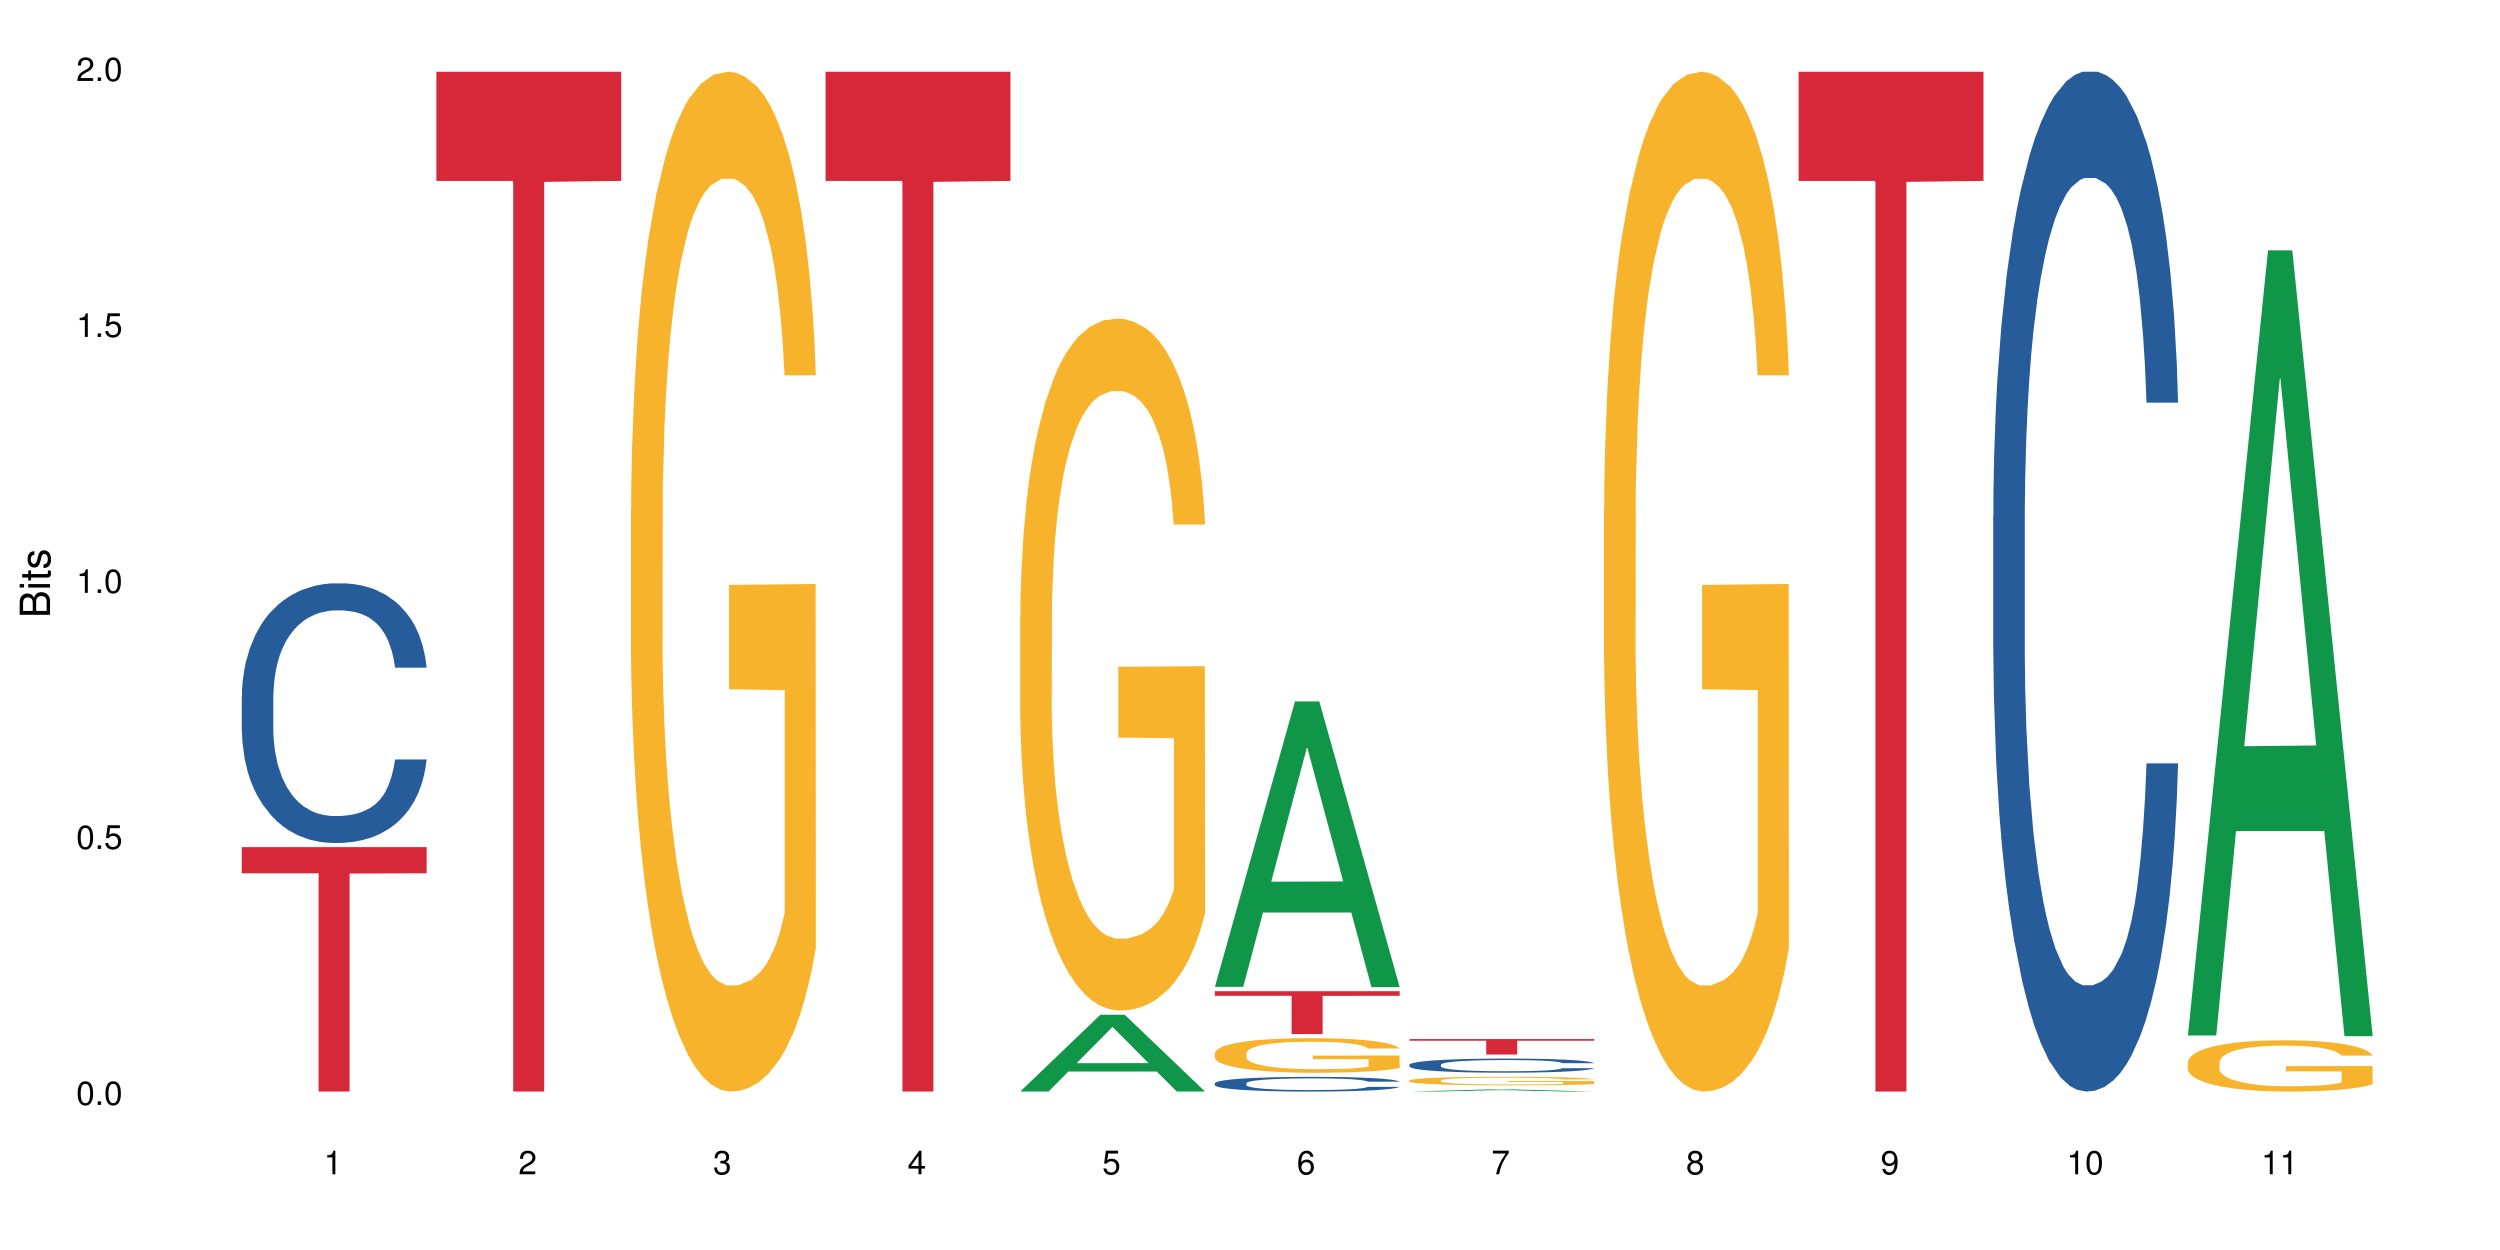 <?xml version="1.0" encoding="UTF-8"?>
<svg xmlns="http://www.w3.org/2000/svg" xmlns:xlink="http://www.w3.org/1999/xlink" width="720pt" height="360pt" viewBox="0 0 720 360" version="1.1">
<defs>
<g>
<symbol overflow="visible" id="glyph0-0">
<path style="stroke:none;" d=""/>
</symbol>
<symbol overflow="visible" id="glyph0-1">
<path style="stroke:none;" d="M 2.641 -6.797 C 2 -6.797 1.422 -6.531 1.078 -6.047 C 0.641 -5.453 0.406 -4.547 0.406 -3.297 C 0.406 -1 1.188 0.219 2.641 0.219 C 4.078 0.219 4.859 -1 4.859 -3.234 C 4.859 -4.562 4.656 -5.438 4.203 -6.047 C 3.844 -6.531 3.281 -6.797 2.641 -6.797 Z M 2.641 -6.047 C 3.547 -6.047 4 -5.125 4 -3.312 C 4 -1.375 3.562 -0.484 2.625 -0.484 C 1.734 -0.484 1.281 -1.422 1.281 -3.281 C 1.281 -5.141 1.734 -6.047 2.641 -6.047 Z M 2.641 -6.047 "/>
</symbol>
<symbol overflow="visible" id="glyph0-2">
<path style="stroke:none;" d="M 1.828 -1 L 0.828 -1 L 0.828 0 L 1.828 0 Z M 1.828 -1 "/>
</symbol>
<symbol overflow="visible" id="glyph0-3">
<path style="stroke:none;" d="M 4.562 -6.797 L 1.062 -6.797 L 0.547 -3.094 L 1.328 -3.094 C 1.719 -3.562 2.047 -3.734 2.578 -3.734 C 3.484 -3.734 4.062 -3.109 4.062 -2.094 C 4.062 -1.125 3.484 -0.531 2.578 -0.531 C 1.828 -0.531 1.375 -0.906 1.188 -1.672 L 0.328 -1.672 C 0.453 -1.109 0.547 -0.844 0.75 -0.594 C 1.125 -0.078 1.828 0.219 2.594 0.219 C 3.969 0.219 4.922 -0.781 4.922 -2.219 C 4.922 -3.562 4.031 -4.484 2.719 -4.484 C 2.25 -4.484 1.859 -4.359 1.469 -4.062 L 1.734 -5.969 L 4.562 -5.969 Z M 4.562 -6.797 "/>
</symbol>
<symbol overflow="visible" id="glyph0-4">
<path style="stroke:none;" d="M 2.484 -4.844 L 2.484 0 L 3.328 0 L 3.328 -6.797 L 2.766 -6.797 C 2.469 -5.75 2.281 -5.609 0.984 -5.453 L 0.984 -4.844 Z M 2.484 -4.844 "/>
</symbol>
<symbol overflow="visible" id="glyph0-5">
<path style="stroke:none;" d="M 4.859 -0.828 L 1.281 -0.828 C 1.359 -1.391 1.672 -1.75 2.5 -2.234 L 3.469 -2.75 C 4.406 -3.266 4.906 -3.969 4.906 -4.812 C 4.906 -5.375 4.672 -5.906 4.266 -6.266 C 3.859 -6.625 3.375 -6.797 2.719 -6.797 C 1.859 -6.797 1.219 -6.5 0.844 -5.922 C 0.609 -5.562 0.5 -5.125 0.484 -4.438 L 1.328 -4.438 C 1.359 -4.906 1.406 -5.188 1.531 -5.406 C 1.75 -5.812 2.188 -6.062 2.703 -6.062 C 3.469 -6.062 4.031 -5.516 4.031 -4.781 C 4.031 -4.25 3.719 -3.797 3.125 -3.438 L 2.234 -2.938 C 0.812 -2.141 0.406 -1.5 0.328 0 L 4.859 0 Z M 4.859 -0.828 "/>
</symbol>
<symbol overflow="visible" id="glyph0-6">
<path style="stroke:none;" d="M 2.125 -3.125 L 2.578 -3.125 C 3.516 -3.125 3.984 -2.703 3.984 -1.891 C 3.984 -1.031 3.469 -0.531 2.578 -0.531 C 1.656 -0.531 1.203 -0.984 1.156 -1.969 L 0.312 -1.969 C 0.344 -1.422 0.438 -1.078 0.609 -0.766 C 0.953 -0.109 1.625 0.219 2.547 0.219 C 3.953 0.219 4.859 -0.609 4.859 -1.906 C 4.859 -2.766 4.516 -3.25 3.703 -3.516 C 4.344 -3.766 4.656 -4.25 4.656 -4.938 C 4.656 -6.109 3.875 -6.797 2.578 -6.797 C 1.203 -6.797 0.484 -6.047 0.453 -4.609 L 1.297 -4.609 C 1.312 -5.016 1.344 -5.25 1.453 -5.453 C 1.641 -5.828 2.062 -6.062 2.594 -6.062 C 3.344 -6.062 3.797 -5.625 3.797 -4.906 C 3.797 -4.422 3.609 -4.141 3.25 -3.984 C 3.016 -3.891 2.719 -3.844 2.125 -3.844 Z M 2.125 -3.125 "/>
</symbol>
<symbol overflow="visible" id="glyph0-7">
<path style="stroke:none;" d="M 3.141 -1.625 L 3.141 0 L 3.984 0 L 3.984 -1.625 L 4.984 -1.625 L 4.984 -2.391 L 3.984 -2.391 L 3.984 -6.797 L 3.359 -6.797 L 0.266 -2.516 L 0.266 -1.625 Z M 3.141 -2.391 L 1 -2.391 L 3.141 -5.359 Z M 3.141 -2.391 "/>
</symbol>
<symbol overflow="visible" id="glyph0-8">
<path style="stroke:none;" d="M 4.781 -5.031 C 4.609 -6.141 3.891 -6.797 2.844 -6.797 C 2.094 -6.797 1.422 -6.438 1.031 -5.828 C 0.609 -5.172 0.406 -4.344 0.406 -3.094 C 0.406 -1.953 0.578 -1.234 0.984 -0.625 C 1.359 -0.078 1.953 0.219 2.703 0.219 C 3.984 0.219 4.922 -0.734 4.922 -2.078 C 4.922 -3.344 4.062 -4.234 2.844 -4.234 C 2.172 -4.234 1.641 -3.969 1.281 -3.469 C 1.281 -5.125 1.828 -6.047 2.797 -6.047 C 3.391 -6.047 3.797 -5.672 3.938 -5.031 Z M 2.734 -3.484 C 3.547 -3.484 4.062 -2.922 4.062 -2 C 4.062 -1.156 3.484 -0.531 2.703 -0.531 C 1.922 -0.531 1.328 -1.188 1.328 -2.047 C 1.328 -2.891 1.906 -3.484 2.734 -3.484 Z M 2.734 -3.484 "/>
</symbol>
<symbol overflow="visible" id="glyph0-9">
<path style="stroke:none;" d="M 4.984 -6.797 L 0.438 -6.797 L 0.438 -5.969 L 4.109 -5.969 C 2.5 -3.656 1.828 -2.234 1.328 0 L 2.219 0 C 2.594 -2.172 3.453 -4.047 4.984 -6.094 Z M 4.984 -6.797 "/>
</symbol>
<symbol overflow="visible" id="glyph0-10">
<path style="stroke:none;" d="M 3.75 -3.578 C 4.453 -4 4.688 -4.344 4.688 -4.984 C 4.688 -6.047 3.844 -6.797 2.641 -6.797 C 1.438 -6.797 0.594 -6.047 0.594 -4.984 C 0.594 -4.359 0.828 -4.016 1.516 -3.578 C 0.734 -3.203 0.359 -2.641 0.359 -1.891 C 0.359 -0.641 1.297 0.219 2.641 0.219 C 3.984 0.219 4.922 -0.641 4.922 -1.875 C 4.922 -2.641 4.531 -3.203 3.75 -3.578 Z M 2.641 -6.047 C 3.359 -6.047 3.812 -5.625 3.812 -4.969 C 3.812 -4.344 3.344 -3.922 2.641 -3.922 C 1.922 -3.922 1.453 -4.344 1.453 -4.984 C 1.453 -5.625 1.922 -6.047 2.641 -6.047 Z M 2.641 -3.203 C 3.484 -3.203 4.062 -2.672 4.062 -1.875 C 4.062 -1.062 3.484 -0.531 2.625 -0.531 C 1.797 -0.531 1.219 -1.078 1.219 -1.875 C 1.219 -2.672 1.797 -3.203 2.641 -3.203 Z M 2.641 -3.203 "/>
</symbol>
<symbol overflow="visible" id="glyph0-11">
<path style="stroke:none;" d="M 0.516 -1.547 C 0.672 -0.438 1.406 0.219 2.438 0.219 C 3.188 0.219 3.859 -0.141 4.266 -0.75 C 4.688 -1.406 4.891 -2.25 4.891 -3.484 C 4.891 -4.625 4.703 -5.359 4.312 -5.953 C 3.938 -6.5 3.344 -6.797 2.594 -6.797 C 1.297 -6.797 0.359 -5.844 0.359 -4.516 C 0.359 -3.25 1.234 -2.344 2.453 -2.344 C 3.094 -2.344 3.562 -2.578 4.016 -3.109 C 4 -1.453 3.469 -0.531 2.5 -0.531 C 1.906 -0.531 1.484 -0.906 1.359 -1.547 Z M 2.578 -6.062 C 3.375 -6.062 3.969 -5.406 3.969 -4.531 C 3.969 -3.688 3.375 -3.094 2.547 -3.094 C 1.734 -3.094 1.234 -3.672 1.234 -4.578 C 1.234 -5.438 1.797 -6.062 2.578 -6.062 Z M 2.578 -6.062 "/>
</symbol>
<symbol overflow="visible" id="glyph1-0">
<path style="stroke:none;" d=""/>
</symbol>
<symbol overflow="visible" id="glyph1-1">
<path style="stroke:none;" d="M 0 -0.953 L 0 -4.891 C 0 -5.719 -0.234 -6.344 -0.734 -6.797 C -1.188 -7.234 -1.812 -7.469 -2.5 -7.469 C -3.547 -7.469 -4.188 -7 -4.625 -5.875 C -4.984 -6.672 -5.641 -7.094 -6.531 -7.094 C -7.156 -7.094 -7.734 -6.859 -8.141 -6.391 C -8.562 -5.938 -8.75 -5.344 -8.75 -4.5 L -8.75 -0.953 Z M -4.984 -2.062 L -7.766 -2.062 L -7.766 -4.219 C -7.766 -4.844 -7.688 -5.203 -7.453 -5.5 C -7.219 -5.812 -6.859 -5.969 -6.375 -5.969 C -5.906 -5.969 -5.531 -5.812 -5.297 -5.5 C -5.062 -5.203 -4.984 -4.844 -4.984 -4.219 Z M -0.984 -2.062 L -4 -2.062 L -4 -4.781 C -4 -5.328 -3.859 -5.688 -3.578 -5.953 C -3.297 -6.219 -2.922 -6.359 -2.484 -6.359 C -2.062 -6.359 -1.688 -6.219 -1.406 -5.953 C -1.109 -5.688 -0.984 -5.328 -0.984 -4.781 Z M -0.984 -2.062 "/>
</symbol>
<symbol overflow="visible" id="glyph1-2">
<path style="stroke:none;" d="M -6.281 -1.797 L -6.281 -0.797 L 0 -0.797 L 0 -1.797 Z M -8.75 -1.797 L -8.75 -0.797 L -7.484 -0.797 L -7.484 -1.797 Z M -8.75 -1.797 "/>
</symbol>
<symbol overflow="visible" id="glyph1-3">
<path style="stroke:none;" d="M -6.281 -3.047 L -6.281 -2.016 L -8.016 -2.016 L -8.016 -1.016 L -6.281 -1.016 L -6.281 -0.172 L -5.469 -0.172 L -5.469 -1.016 L -0.719 -1.016 C -0.078 -1.016 0.281 -1.453 0.281 -2.234 C 0.281 -2.469 0.25 -2.719 0.188 -3.047 L -0.641 -3.047 C -0.609 -2.922 -0.594 -2.766 -0.594 -2.562 C -0.594 -2.141 -0.719 -2.016 -1.156 -2.016 L -5.469 -2.016 L -5.469 -3.047 Z M -6.281 -3.047 "/>
</symbol>
<symbol overflow="visible" id="glyph1-4">
<path style="stroke:none;" d="M -4.531 -5.25 C -5.766 -5.25 -6.469 -4.422 -6.469 -2.969 C -6.469 -1.516 -5.719 -0.562 -4.547 -0.562 C -3.562 -0.562 -3.094 -1.062 -2.734 -2.562 L -2.516 -3.484 C -2.344 -4.188 -2.094 -4.469 -1.625 -4.469 C -1.047 -4.469 -0.641 -3.875 -0.641 -3 C -0.641 -2.453 -0.797 -2 -1.062 -1.75 C -1.25 -1.594 -1.422 -1.531 -1.875 -1.469 L -1.875 -0.406 C -0.422 -0.453 0.281 -1.266 0.281 -2.922 C 0.281 -4.5 -0.5 -5.516 -1.719 -5.516 C -2.656 -5.516 -3.172 -4.984 -3.469 -3.734 L -3.703 -2.766 C -3.891 -1.953 -4.156 -1.609 -4.594 -1.609 C -5.172 -1.609 -5.547 -2.125 -5.547 -2.938 C -5.547 -3.75 -5.203 -4.172 -4.531 -4.203 Z M -4.531 -5.25 "/>
</symbol>
</g>
</defs>
<g id="surface43657">
<rect x="0" y="0" width="720" height="360" style="fill:rgb(100%,100%,100%);fill-opacity:1;stroke:none;"/>
<path style=" stroke:none;fill-rule:nonzero;fill:rgb(14.51%,36.078%,60%);fill-opacity:1;" d="M 69.629 200.551 L 69.695 200.484 L 69.695 198.844 L 69.891 196.246 L 70.344 192.965 L 70.797 190.707 L 71.969 186.676 L 73.59 182.777 L 75.277 179.77 L 76.512 177.992 L 77.617 176.625 L 80.148 174.098 L 81.773 172.797 L 83.523 171.637 L 85.668 170.473 L 87.227 169.789 L 90.73 168.695 L 93.328 168.219 L 95.344 168.012 L 99.691 168.012 L 102.289 168.285 L 104.172 168.629 L 106.25 169.176 L 108.004 169.789 L 111.055 171.293 L 113.781 173.207 L 115.016 174.301 L 116.965 176.422 L 118.457 178.473 L 119.496 180.25 L 120.664 182.777 L 121.703 185.855 L 122.484 189.34 L 122.875 192.281 L 113.781 192.281 L 113.328 189.547 L 112.809 187.426 L 111.836 184.625 L 110.859 182.641 L 109.496 180.66 L 108.266 179.359 L 106.574 178.062 L 105.082 177.242 L 103.523 176.625 L 102.031 176.215 L 99.172 175.805 L 95.863 175.805 L 94.629 175.941 L 92.098 176.488 L 90.73 176.969 L 88.785 177.926 L 87.422 178.812 L 85.797 180.18 L 84.695 181.344 L 83.328 183.121 L 82.355 184.691 L 81.254 186.949 L 80.602 188.656 L 80.02 190.57 L 79.5 192.828 L 79.109 195.219 L 78.852 197.75 L 78.719 200.211 L 78.719 210.805 L 78.852 213.266 L 79.176 216.137 L 80.02 220.309 L 81.254 223.93 L 82.68 226.801 L 84.043 228.852 L 84.824 229.809 L 85.863 230.902 L 87.484 232.27 L 89.824 233.637 L 91.188 234.184 L 93.266 234.73 L 95.406 235.004 L 98.266 235.004 L 100.797 234.73 L 102.484 234.391 L 104.238 233.844 L 106.641 232.68 L 108.133 231.586 L 109.434 230.289 L 110.406 228.988 L 111.055 227.895 L 112.031 225.777 L 112.809 223.453 L 113.395 221.059 L 113.781 218.734 L 122.875 218.734 L 122.484 221.469 L 121.898 224.137 L 121.316 226.117 L 120.406 228.512 L 119.367 230.629 L 117.875 233.023 L 116.641 234.594 L 115.016 236.305 L 113.523 237.602 L 111.898 238.766 L 109.496 240.133 L 107.938 240.816 L 106.25 241.43 L 104.238 241.977 L 101.707 242.457 L 98.977 242.73 L 96.445 242.797 L 93.719 242.66 L 91.707 242.387 L 89.043 241.773 L 85.73 240.543 L 83.328 239.242 L 81.445 237.945 L 79.824 236.578 L 78.004 234.73 L 75.668 231.723 L 74.238 229.398 L 73.266 227.484 L 72.16 224.82 L 71.383 222.426 L 70.473 218.598 L 69.824 213.746 L 69.629 209.984 Z M 69.629 200.551 "/>
<path style=" stroke:none;fill-rule:nonzero;fill:rgb(83.922%,15.686%,22.353%);fill-opacity:1;" d="M 69.629 243.977 L 122.875 243.977 L 122.875 251.512 L 100.684 251.578 L 100.684 314.371 L 91.754 314.371 L 91.754 251.645 L 91.625 251.512 L 69.629 251.512 Z M 69.629 243.977 "/>
<path style=" stroke:none;fill-rule:nonzero;fill:rgb(83.922%,15.686%,22.353%);fill-opacity:1;" d="M 125.676 20.664 L 178.918 20.664 L 178.918 52.102 L 156.73 52.379 L 156.73 314.371 L 147.801 314.371 L 147.801 52.652 L 147.672 52.102 L 125.676 52.102 Z M 125.676 20.664 "/>
<path style=" stroke:none;fill-rule:nonzero;fill:rgb(96.863%,70.196%,16.863%);fill-opacity:1;" d="M 181.723 146.461 L 181.785 146.191 L 181.785 140.828 L 182.047 128.758 L 182.695 112.129 L 183.539 98.449 L 184.449 87.719 L 185.035 82.086 L 186.008 74.039 L 186.852 68.141 L 188.996 56.07 L 191.723 44.805 L 193.215 39.977 L 194.902 35.414 L 197.305 30.32 L 198.41 28.441 L 201.785 24.148 L 205.617 21.469 L 209.836 20.664 L 211.785 20.93 L 214.449 22.004 L 218.082 24.953 L 220.16 27.637 L 221.785 30.32 L 223.473 33.805 L 225.551 39.172 L 227.5 45.609 L 229.059 52.047 L 230.617 60.094 L 231.914 68.676 L 233.02 78.062 L 233.992 89.328 L 234.578 98.715 L 234.965 108.105 L 225.941 108.105 L 225.422 98.715 L 224.836 91.477 L 223.863 82.625 L 222.891 76.188 L 221.914 71.09 L 220.098 64.117 L 218.539 59.824 L 216.59 56.07 L 214.707 53.656 L 212.566 52.047 L 211.266 51.508 L 207.824 51.508 L 204.707 53.387 L 202.891 55.531 L 201.59 57.68 L 199.773 61.703 L 198.668 64.922 L 198.02 67.066 L 196.07 75.383 L 194.773 82.891 L 194.059 87.988 L 193.148 96.035 L 192.5 103.277 L 191.785 114.004 L 191.398 122.051 L 190.879 140.293 L 190.812 188.574 L 191.008 198.766 L 191.398 209.762 L 191.918 219.418 L 192.695 229.609 L 193.477 237.391 L 194.84 247.852 L 196.008 254.824 L 196.918 259.383 L 198.668 266.625 L 199.383 269.039 L 201.07 273.867 L 202.824 277.625 L 204.969 280.844 L 206.59 282.453 L 209.188 283.793 L 212.5 283.793 L 216.395 282.184 L 218.863 280.039 L 220.551 277.891 L 221.656 276.016 L 223.02 273.062 L 223.992 270.383 L 224.902 267.43 L 226.004 262.871 L 226.004 198.766 L 209.969 198.496 L 209.969 168.457 L 234.902 168.188 L 234.965 273.062 L 233.602 280.305 L 231.914 287.281 L 230.293 292.645 L 228.602 297.203 L 226.199 302.301 L 224.254 305.52 L 221.266 309.273 L 218.539 311.688 L 215.68 313.297 L 213.148 314.102 L 210.164 314.371 L 207.5 313.836 L 204.645 312.227 L 202.371 310.078 L 200.293 307.398 L 198.215 303.91 L 195.617 298.277 L 193.93 293.719 L 192.176 288.086 L 190.422 281.379 L 188.863 274.137 L 187.824 268.504 L 186.785 262.066 L 185.684 254.02 L 184.645 244.898 L 183.863 236.586 L 183.152 227.195 L 182.633 218.344 L 182.113 206.277 L 181.852 196.621 L 181.723 188.305 Z M 181.723 146.461 "/>
<path style=" stroke:none;fill-rule:nonzero;fill:rgb(83.922%,15.686%,22.353%);fill-opacity:1;" d="M 237.77 20.664 L 291.012 20.664 L 291.012 52.102 L 268.82 52.379 L 268.82 314.371 L 259.895 314.371 L 259.895 52.652 L 259.766 52.102 L 237.77 52.102 Z M 237.77 20.664 "/>
<path style=" stroke:none;fill-rule:nonzero;fill:rgb(6.275%,58.824%,28.235%);fill-opacity:1;" d="M 293.816 314.352 L 293.871 314.328 L 316.91 292.238 L 323.906 292.238 L 347.059 314.371 L 338.926 314.371 L 333.121 308.594 L 307.695 308.594 L 302.008 314.352 L 293.816 314.352 L 310.141 306.203 L 330.789 306.184 L 320.492 295.852 L 320.379 295.832 L 320.266 295.895 L 310.082 306.184 L 310.141 306.203 Z M 293.816 314.352 "/>
<path style=" stroke:none;fill-rule:nonzero;fill:rgb(96.863%,70.196%,16.863%);fill-opacity:1;" d="M 293.816 177.109 L 293.879 176.93 L 293.879 173.289 L 294.141 165.098 L 294.789 153.812 L 295.633 144.527 L 296.543 137.246 L 297.125 133.426 L 298.102 127.965 L 298.945 123.957 L 301.086 115.77 L 303.812 108.121 L 305.309 104.848 L 306.996 101.75 L 309.398 98.293 L 310.504 97.02 L 313.879 94.105 L 317.711 92.285 L 321.93 91.742 L 323.879 91.922 L 326.539 92.652 L 330.176 94.652 L 332.254 96.473 L 333.879 98.293 L 335.566 100.66 L 337.645 104.301 L 339.59 108.668 L 341.148 113.039 L 342.707 118.5 L 344.008 124.324 L 345.109 130.695 L 346.086 138.34 L 346.668 144.711 L 347.059 151.082 L 338.035 151.082 L 337.516 144.711 L 336.93 139.797 L 335.957 133.789 L 334.98 129.418 L 334.008 125.961 L 332.191 121.227 L 330.633 118.316 L 328.684 115.77 L 326.801 114.129 L 324.656 113.039 L 323.359 112.672 L 319.918 112.672 L 316.801 113.949 L 314.984 115.402 L 313.684 116.859 L 311.867 119.59 L 310.762 121.773 L 310.113 123.23 L 308.164 128.875 L 306.867 133.969 L 306.152 137.43 L 305.242 142.891 L 304.594 147.805 L 303.879 155.086 L 303.488 160.547 L 302.969 172.922 L 302.906 205.688 L 303.102 212.605 L 303.488 220.066 L 304.008 226.621 L 304.789 233.539 L 305.566 238.816 L 306.93 245.914 L 308.102 250.648 L 309.008 253.742 L 310.762 258.656 L 311.477 260.297 L 313.164 263.57 L 314.918 266.121 L 317.059 268.305 L 318.684 269.395 L 321.281 270.305 L 324.594 270.305 L 328.488 269.215 L 330.957 267.758 L 332.645 266.301 L 333.746 265.027 L 335.113 263.027 L 336.086 261.207 L 336.996 259.203 L 338.098 256.109 L 338.098 212.605 L 322.059 212.422 L 322.059 192.035 L 346.992 191.855 L 347.059 263.027 L 345.695 267.941 L 344.008 272.672 L 342.383 276.312 L 340.695 279.406 L 338.293 282.867 L 336.344 285.051 L 333.359 287.598 L 330.633 289.238 L 327.773 290.328 L 325.242 290.875 L 322.254 291.059 L 319.594 290.691 L 316.734 289.602 L 314.465 288.145 L 312.387 286.324 L 310.309 283.957 L 307.711 280.137 L 306.023 277.043 L 304.27 273.219 L 302.516 268.668 L 300.957 263.754 L 299.918 259.93 L 298.879 255.562 L 297.777 250.102 L 296.738 243.914 L 295.957 238.27 L 295.242 231.898 L 294.723 225.891 L 294.203 217.703 L 293.945 211.148 L 293.816 205.504 Z M 293.816 177.109 "/>
<path style=" stroke:none;fill-rule:nonzero;fill:rgb(6.275%,58.824%,28.235%);fill-opacity:1;" d="M 349.859 284.215 L 349.918 284.137 L 372.957 201.996 L 379.953 201.996 L 403.105 284.293 L 394.973 284.293 L 389.168 262.809 L 363.742 262.809 L 358.051 284.215 L 349.859 284.215 L 366.188 253.926 L 386.836 253.848 L 376.539 215.441 L 376.426 215.363 L 376.312 215.598 L 366.129 253.848 L 366.188 253.926 Z M 349.859 284.215 "/>
<path style=" stroke:none;fill-rule:nonzero;fill:rgb(14.51%,36.078%,60%);fill-opacity:1;" d="M 349.859 311.98 L 349.926 311.98 L 349.926 311.887 L 350.121 311.738 L 350.574 311.555 L 351.031 311.426 L 352.199 311.199 L 353.82 310.977 L 355.512 310.809 L 356.742 310.707 L 357.848 310.629 L 360.379 310.488 L 362.004 310.414 L 363.758 310.348 L 365.898 310.281 L 367.457 310.242 L 370.965 310.18 L 373.562 310.156 L 375.574 310.145 L 379.926 310.145 L 382.523 310.16 L 384.406 310.176 L 386.484 310.207 L 388.234 310.242 L 391.289 310.328 L 394.016 310.438 L 395.25 310.5 L 397.195 310.617 L 398.691 310.734 L 399.73 310.836 L 400.898 310.977 L 401.938 311.152 L 402.715 311.348 L 403.105 311.516 L 394.016 311.516 L 393.559 311.359 L 393.039 311.242 L 392.066 311.082 L 391.094 310.969 L 389.73 310.859 L 388.496 310.785 L 386.809 310.711 L 385.312 310.664 L 383.754 310.629 L 382.262 310.605 L 379.406 310.582 L 376.094 310.582 L 374.859 310.59 L 372.328 310.621 L 370.965 310.648 L 369.016 310.703 L 367.652 310.754 L 366.027 310.832 L 364.926 310.895 L 363.562 310.996 L 362.586 311.086 L 361.484 311.215 L 360.836 311.309 L 360.25 311.418 L 359.73 311.547 L 359.34 311.68 L 359.082 311.824 L 358.953 311.965 L 358.953 312.562 L 359.082 312.703 L 359.406 312.863 L 360.25 313.098 L 361.484 313.305 L 362.914 313.465 L 364.277 313.582 L 365.055 313.637 L 366.094 313.699 L 367.719 313.777 L 370.055 313.852 L 371.418 313.883 L 373.496 313.914 L 375.641 313.93 L 378.496 313.93 L 381.027 313.914 L 382.715 313.895 L 384.469 313.863 L 386.871 313.797 L 388.367 313.738 L 389.664 313.664 L 390.637 313.59 L 391.289 313.527 L 392.262 313.41 L 393.039 313.277 L 393.625 313.141 L 394.016 313.012 L 403.105 313.012 L 402.715 313.164 L 402.133 313.316 L 401.547 313.426 L 400.637 313.562 L 399.598 313.684 L 398.105 313.816 L 396.871 313.906 L 395.25 314.004 L 393.754 314.078 L 392.133 314.145 L 389.73 314.219 L 388.172 314.258 L 386.484 314.293 L 384.469 314.324 L 381.938 314.352 L 379.211 314.367 L 376.68 314.371 L 373.949 314.363 L 371.938 314.348 L 369.277 314.312 L 365.965 314.242 L 363.562 314.168 L 361.68 314.098 L 360.055 314.02 L 358.238 313.914 L 355.898 313.746 L 354.473 313.613 L 353.496 313.504 L 352.395 313.355 L 351.613 313.219 L 350.707 313.004 L 350.055 312.727 L 349.859 312.516 Z M 349.859 311.98 "/>
<path style=" stroke:none;fill-rule:nonzero;fill:rgb(96.863%,70.196%,16.863%);fill-opacity:1;" d="M 349.859 303.262 L 349.926 303.254 L 349.926 303.07 L 350.188 302.66 L 350.836 302.098 L 351.68 301.633 L 352.59 301.266 L 353.172 301.074 L 354.148 300.805 L 354.992 300.602 L 357.133 300.191 L 359.859 299.809 L 361.355 299.645 L 363.043 299.492 L 365.445 299.316 L 366.547 299.254 L 369.926 299.109 L 373.758 299.02 L 377.977 298.992 L 379.926 299 L 382.586 299.035 L 386.223 299.137 L 388.301 299.227 L 389.926 299.316 L 391.613 299.438 L 393.691 299.617 L 395.637 299.836 L 397.195 300.055 L 398.754 300.328 L 400.055 300.621 L 401.156 300.938 L 402.133 301.32 L 402.715 301.641 L 403.105 301.961 L 394.078 301.961 L 393.559 301.641 L 392.977 301.395 L 392 301.094 L 391.027 300.875 L 390.055 300.703 L 388.234 300.465 L 386.676 300.32 L 384.73 300.191 L 382.848 300.109 L 380.703 300.055 L 379.406 300.039 L 375.965 300.039 L 372.848 300.102 L 371.027 300.176 L 369.73 300.246 L 367.914 300.383 L 366.809 300.492 L 366.16 300.566 L 364.211 300.848 L 362.914 301.102 L 362.199 301.277 L 361.289 301.551 L 360.641 301.797 L 359.926 302.16 L 359.535 302.434 L 359.016 303.051 L 358.953 304.691 L 359.145 305.039 L 359.535 305.41 L 360.055 305.738 L 360.836 306.086 L 361.613 306.348 L 362.977 306.703 L 364.145 306.941 L 365.055 307.098 L 366.809 307.344 L 367.523 307.426 L 369.211 307.59 L 370.965 307.715 L 373.105 307.824 L 374.73 307.879 L 377.328 307.926 L 380.641 307.926 L 384.535 307.871 L 387.004 307.797 L 388.691 307.727 L 389.793 307.66 L 391.156 307.562 L 392.133 307.469 L 393.039 307.371 L 394.145 307.215 L 394.145 305.039 L 378.105 305.027 L 378.105 304.008 L 403.039 304 L 403.105 307.562 L 401.742 307.809 L 400.055 308.043 L 398.43 308.227 L 396.742 308.379 L 394.34 308.555 L 392.391 308.664 L 389.406 308.789 L 386.676 308.871 L 383.82 308.926 L 381.289 308.953 L 378.301 308.965 L 375.641 308.945 L 372.781 308.891 L 370.508 308.816 L 368.434 308.727 L 366.355 308.609 L 363.758 308.418 L 362.066 308.262 L 360.316 308.07 L 358.562 307.844 L 357.004 307.598 L 355.965 307.406 L 354.926 307.188 L 353.82 306.914 L 352.781 306.605 L 352.004 306.32 L 351.289 306.004 L 350.77 305.703 L 350.25 305.293 L 349.992 304.965 L 349.859 304.684 Z M 349.859 303.262 "/>
<path style=" stroke:none;fill-rule:nonzero;fill:rgb(83.922%,15.686%,22.353%);fill-opacity:1;" d="M 349.859 285.473 L 403.105 285.473 L 403.105 286.793 L 380.914 286.805 L 380.914 297.812 L 371.988 297.812 L 371.988 286.816 L 371.859 286.793 L 349.859 286.793 Z M 349.859 285.473 "/>
<path style=" stroke:none;fill-rule:nonzero;fill:rgb(6.275%,58.824%,28.235%);fill-opacity:1;" d="M 405.906 314.371 L 405.965 314.371 L 429.004 313.754 L 436 313.754 L 459.152 314.371 L 451.016 314.371 L 445.215 314.211 L 419.789 314.211 L 414.098 314.371 L 405.906 314.371 L 422.234 314.145 L 442.883 314.145 L 432.586 313.855 L 432.359 313.855 L 422.176 314.145 L 422.234 314.145 Z M 405.906 314.371 "/>
<path style=" stroke:none;fill-rule:nonzero;fill:rgb(14.51%,36.078%,60%);fill-opacity:1;" d="M 405.906 306.645 L 405.973 306.641 L 405.973 306.551 L 406.168 306.41 L 406.621 306.23 L 407.078 306.109 L 408.246 305.891 L 409.867 305.68 L 411.555 305.516 L 412.789 305.418 L 413.895 305.344 L 416.426 305.207 L 418.051 305.137 L 419.805 305.074 L 421.945 305.012 L 423.504 304.973 L 427.012 304.914 L 429.609 304.887 L 431.621 304.879 L 435.973 304.879 L 438.566 304.891 L 440.453 304.91 L 442.527 304.941 L 444.281 304.973 L 447.336 305.055 L 450.062 305.16 L 451.293 305.219 L 453.242 305.332 L 454.734 305.445 L 455.773 305.543 L 456.945 305.68 L 457.984 305.848 L 458.762 306.035 L 459.152 306.195 L 450.062 306.195 L 449.605 306.047 L 449.086 305.93 L 448.113 305.777 L 447.141 305.672 L 445.777 305.562 L 444.543 305.492 L 442.855 305.422 L 441.359 305.379 L 439.801 305.344 L 438.309 305.324 L 435.453 305.301 L 432.141 305.301 L 430.906 305.309 L 428.375 305.336 L 427.012 305.363 L 425.062 305.414 L 423.699 305.465 L 422.074 305.539 L 420.973 305.602 L 419.609 305.699 L 418.633 305.781 L 417.531 305.906 L 416.883 305.996 L 416.297 306.102 L 415.777 306.223 L 415.387 306.355 L 415.129 306.492 L 414.996 306.625 L 414.996 307.199 L 415.129 307.332 L 415.453 307.488 L 416.297 307.715 L 417.531 307.914 L 418.957 308.07 L 420.324 308.18 L 421.102 308.23 L 422.141 308.293 L 423.766 308.367 L 426.102 308.441 L 427.465 308.469 L 429.543 308.5 L 431.684 308.516 L 434.543 308.516 L 437.074 308.5 L 438.762 308.48 L 440.516 308.449 L 442.918 308.387 L 444.41 308.328 L 445.711 308.258 L 446.684 308.188 L 447.336 308.129 L 448.309 308.012 L 449.086 307.887 L 449.672 307.758 L 450.062 307.633 L 459.152 307.633 L 458.762 307.781 L 458.176 307.926 L 457.594 308.031 L 456.684 308.16 L 455.645 308.277 L 454.152 308.406 L 452.918 308.492 L 451.293 308.586 L 449.801 308.656 L 448.18 308.719 L 445.777 308.793 L 444.219 308.828 L 442.527 308.863 L 440.516 308.895 L 437.984 308.918 L 435.258 308.934 L 432.723 308.938 L 429.996 308.93 L 427.984 308.914 L 425.32 308.883 L 422.012 308.816 L 419.609 308.746 L 417.727 308.672 L 416.102 308.598 L 414.285 308.5 L 411.945 308.336 L 410.52 308.211 L 409.543 308.105 L 408.441 307.961 L 407.66 307.832 L 406.75 307.625 L 406.102 307.359 L 405.906 307.156 Z M 405.906 306.645 "/>
<path style=" stroke:none;fill-rule:nonzero;fill:rgb(96.863%,70.196%,16.863%);fill-opacity:1;" d="M 405.906 311.168 L 405.973 311.168 L 405.973 311.121 L 406.23 311.023 L 406.883 310.883 L 407.727 310.77 L 408.633 310.68 L 409.219 310.633 L 410.191 310.562 L 411.039 310.516 L 413.18 310.414 L 415.906 310.32 L 417.402 310.277 L 419.09 310.238 L 421.492 310.199 L 422.594 310.184 L 425.973 310.145 L 429.801 310.125 L 434.023 310.117 L 435.973 310.117 L 438.633 310.129 L 442.27 310.152 L 444.348 310.176 L 445.969 310.199 L 447.66 310.227 L 449.738 310.273 L 451.684 310.324 L 453.242 310.379 L 454.801 310.445 L 456.102 310.52 L 457.203 310.598 L 458.176 310.691 L 458.762 310.77 L 459.152 310.848 L 450.125 310.848 L 449.605 310.77 L 449.023 310.711 L 448.047 310.637 L 447.074 310.582 L 446.102 310.539 L 444.281 310.48 L 442.723 310.445 L 440.777 310.414 L 438.895 310.395 L 436.75 310.379 L 435.453 310.375 L 432.012 310.375 L 428.895 310.391 L 427.074 310.41 L 425.777 310.426 L 423.957 310.461 L 422.855 310.488 L 422.207 310.504 L 420.258 310.574 L 418.957 310.637 L 418.246 310.68 L 417.336 310.746 L 416.688 310.809 L 415.973 310.898 L 415.582 310.965 L 415.062 311.117 L 414.996 311.523 L 415.191 311.609 L 415.582 311.699 L 416.102 311.781 L 416.883 311.867 L 417.66 311.93 L 419.023 312.02 L 420.191 312.078 L 421.102 312.117 L 422.855 312.176 L 423.57 312.195 L 425.258 312.238 L 427.012 312.27 L 429.152 312.297 L 430.777 312.309 L 433.375 312.32 L 436.684 312.32 L 440.582 312.305 L 443.047 312.289 L 444.738 312.27 L 445.84 312.254 L 447.203 312.23 L 448.18 312.207 L 449.086 312.184 L 450.191 312.145 L 450.191 311.609 L 434.152 311.605 L 434.152 311.355 L 459.086 311.352 L 459.152 312.23 L 457.789 312.289 L 456.102 312.348 L 454.477 312.395 L 452.789 312.434 L 450.387 312.473 L 448.438 312.5 L 445.449 312.531 L 442.723 312.555 L 439.867 312.566 L 437.336 312.574 L 434.348 312.574 L 431.684 312.57 L 428.828 312.559 L 426.555 312.539 L 424.477 312.516 L 422.398 312.488 L 419.805 312.441 L 418.113 312.402 L 416.363 312.355 L 414.609 312.301 L 413.051 312.238 L 412.012 312.191 L 410.973 312.137 L 409.867 312.07 L 408.828 311.992 L 408.051 311.926 L 407.336 311.848 L 406.816 311.773 L 406.297 311.672 L 406.039 311.59 L 405.906 311.52 Z M 405.906 311.168 "/>
<path style=" stroke:none;fill-rule:nonzero;fill:rgb(83.922%,15.686%,22.353%);fill-opacity:1;" d="M 405.906 299.25 L 459.152 299.25 L 459.152 299.727 L 436.961 299.73 L 436.961 303.699 L 428.035 303.699 L 428.035 299.734 L 427.902 299.727 L 405.906 299.727 Z M 405.906 299.25 "/>
<path style=" stroke:none;fill-rule:nonzero;fill:rgb(96.863%,70.196%,16.863%);fill-opacity:1;" d="M 461.953 146.461 L 462.02 146.191 L 462.02 140.828 L 462.277 128.758 L 462.93 112.129 L 463.773 98.449 L 464.68 87.719 L 465.266 82.086 L 466.238 74.039 L 467.082 68.141 L 469.227 56.07 L 471.953 44.805 L 473.445 39.977 L 475.137 35.414 L 477.539 30.32 L 478.641 28.441 L 482.02 24.148 L 485.848 21.469 L 490.07 20.664 L 492.016 20.93 L 494.68 22.004 L 498.316 24.953 L 500.395 27.637 L 502.016 30.32 L 503.703 33.805 L 505.781 39.172 L 507.73 45.609 L 509.289 52.047 L 510.848 60.094 L 512.145 68.676 L 513.25 78.062 L 514.223 89.328 L 514.809 98.715 L 515.199 108.105 L 506.172 108.105 L 505.652 98.715 L 505.07 91.477 L 504.094 82.625 L 503.121 76.188 L 502.148 71.09 L 500.328 64.117 L 498.77 59.824 L 496.82 56.07 L 494.938 53.656 L 492.797 52.047 L 491.496 51.508 L 488.055 51.508 L 484.941 53.387 L 483.121 55.531 L 481.824 57.68 L 480.004 61.703 L 478.902 64.922 L 478.25 67.066 L 476.305 75.383 L 475.004 82.891 L 474.289 87.988 L 473.383 96.035 L 472.734 103.277 L 472.02 114.004 L 471.629 122.051 L 471.109 140.293 L 471.043 188.574 L 471.238 198.766 L 471.629 209.762 L 472.148 219.418 L 472.926 229.609 L 473.707 237.391 L 475.07 247.852 L 476.238 254.824 L 477.148 259.383 L 478.902 266.625 L 479.617 269.039 L 481.305 273.867 L 483.059 277.625 L 485.199 280.844 L 486.824 282.453 L 489.422 283.793 L 492.73 283.793 L 496.629 282.184 L 499.094 280.039 L 500.781 277.891 L 501.887 276.016 L 503.25 273.062 L 504.223 270.383 L 505.133 267.43 L 506.238 262.871 L 506.238 198.766 L 490.199 198.496 L 490.199 168.457 L 515.133 168.188 L 515.199 273.062 L 513.836 280.305 L 512.145 287.281 L 510.523 292.645 L 508.836 297.203 L 506.434 302.301 L 504.484 305.52 L 501.496 309.273 L 498.77 311.688 L 495.914 313.297 L 493.383 314.102 L 490.395 314.371 L 487.73 313.836 L 484.875 312.227 L 482.602 310.078 L 480.523 307.398 L 478.445 303.91 L 475.848 298.277 L 474.16 293.719 L 472.406 288.086 L 470.656 281.379 L 469.098 274.137 L 468.059 268.504 L 467.02 262.066 L 465.914 254.02 L 464.875 244.898 L 464.098 236.586 L 463.383 227.195 L 462.863 218.344 L 462.344 206.277 L 462.082 196.621 L 461.953 188.305 Z M 461.953 146.461 "/>
<path style=" stroke:none;fill-rule:nonzero;fill:rgb(83.922%,15.686%,22.353%);fill-opacity:1;" d="M 518 20.664 L 571.246 20.664 L 571.246 52.102 L 549.055 52.379 L 549.055 314.371 L 540.125 314.371 L 540.125 52.652 L 539.996 52.102 L 518 52.102 Z M 518 20.664 "/>
<path style=" stroke:none;fill-rule:nonzero;fill:rgb(14.51%,36.078%,60%);fill-opacity:1;" d="M 574.047 148.457 L 574.113 148.188 L 574.113 141.742 L 574.305 131.543 L 574.762 118.656 L 575.215 109.797 L 576.383 93.957 L 578.008 78.652 L 579.695 66.84 L 580.93 59.859 L 582.035 54.492 L 584.566 44.559 L 586.188 39.457 L 587.941 34.891 L 590.086 30.328 L 591.645 27.645 L 595.148 23.348 L 597.746 21.469 L 599.758 20.664 L 604.109 20.664 L 606.707 21.738 L 608.59 23.078 L 610.668 25.227 L 612.422 27.645 L 615.473 33.551 L 618.199 41.066 L 619.434 45.363 L 621.383 53.684 L 622.875 61.738 L 623.914 68.719 L 625.082 78.652 L 626.121 90.734 L 626.902 104.426 L 627.289 115.969 L 618.199 115.969 L 617.746 105.23 L 617.227 96.91 L 616.254 85.902 L 615.277 78.117 L 613.914 70.332 L 612.68 65.23 L 610.992 60.129 L 609.5 56.906 L 607.941 54.492 L 606.449 52.879 L 603.59 51.27 L 600.277 51.27 L 599.047 51.805 L 596.512 53.953 L 595.148 55.832 L 593.203 59.59 L 591.84 63.082 L 590.215 68.449 L 589.109 73.016 L 587.746 79.996 L 586.773 86.172 L 585.668 95.031 L 585.02 101.742 L 584.438 109.258 L 583.918 118.117 L 583.527 127.516 L 583.266 137.449 L 583.137 147.113 L 583.137 188.727 L 583.266 198.391 L 583.59 209.668 L 584.438 226.043 L 585.668 240.273 L 587.098 251.547 L 588.461 259.602 L 589.242 263.359 L 590.281 267.656 L 591.902 273.027 L 594.242 278.395 L 595.605 280.543 L 597.684 282.691 L 599.824 283.766 L 602.68 283.766 L 605.215 282.691 L 606.902 281.348 L 608.656 279.199 L 611.059 274.637 L 612.551 270.34 L 613.852 265.242 L 614.824 260.141 L 615.473 255.844 L 616.445 247.52 L 617.227 238.395 L 617.812 228.996 L 618.199 219.867 L 627.289 219.867 L 626.902 230.609 L 626.316 241.078 L 625.73 248.863 L 624.824 258.262 L 623.785 266.582 L 622.289 275.98 L 621.059 282.152 L 619.434 288.867 L 617.941 293.969 L 616.316 298.531 L 613.914 303.898 L 612.355 306.586 L 610.668 309 L 608.656 311.148 L 606.121 313.027 L 603.395 314.102 L 600.863 314.371 L 598.137 313.832 L 596.125 312.762 L 593.461 310.344 L 590.148 305.512 L 587.746 300.41 L 585.863 295.309 L 584.242 289.941 L 582.422 282.691 L 580.086 270.879 L 578.656 261.75 L 577.684 254.234 L 576.578 243.762 L 575.801 234.367 L 574.891 219.332 L 574.242 200.27 L 574.047 185.504 Z M 574.047 148.457 "/>
<path style=" stroke:none;fill-rule:nonzero;fill:rgb(6.275%,58.824%,28.235%);fill-opacity:1;" d="M 630.094 298.219 L 630.148 298.004 L 653.188 72.094 L 660.184 72.094 L 683.336 298.43 L 675.203 298.43 L 669.398 239.348 L 643.973 239.348 L 638.285 298.219 L 630.094 298.219 L 646.418 214.91 L 667.066 214.695 L 656.773 109.07 L 656.656 108.859 L 656.543 109.496 L 646.363 214.695 L 646.418 214.91 Z M 630.094 298.219 "/>
<path style=" stroke:none;fill-rule:nonzero;fill:rgb(96.863%,70.196%,16.863%);fill-opacity:1;" d="M 630.094 305.934 L 630.156 305.918 L 630.156 305.648 L 630.418 305.043 L 631.066 304.207 L 631.91 303.52 L 632.82 302.98 L 633.406 302.695 L 634.379 302.293 L 635.223 301.996 L 637.367 301.391 L 640.094 300.824 L 641.586 300.582 L 643.273 300.352 L 645.676 300.094 L 646.781 300 L 650.156 299.785 L 653.988 299.648 L 658.207 299.609 L 660.156 299.621 L 662.82 299.676 L 666.453 299.824 L 668.531 299.961 L 670.156 300.094 L 671.844 300.27 L 673.922 300.539 L 675.871 300.863 L 677.43 301.188 L 678.988 301.59 L 680.285 302.023 L 681.391 302.496 L 682.363 303.059 L 682.949 303.531 L 683.336 304.004 L 674.312 304.004 L 673.793 303.531 L 673.207 303.168 L 672.234 302.723 L 671.258 302.398 L 670.285 302.145 L 668.469 301.793 L 666.91 301.578 L 664.961 301.391 L 663.078 301.27 L 660.938 301.188 L 659.637 301.16 L 656.195 301.16 L 653.078 301.254 L 651.262 301.363 L 649.961 301.469 L 648.145 301.672 L 647.039 301.832 L 646.391 301.941 L 644.441 302.359 L 643.145 302.738 L 642.43 302.992 L 641.52 303.398 L 640.871 303.762 L 640.156 304.301 L 639.77 304.707 L 639.25 305.621 L 639.184 308.047 L 639.379 308.562 L 639.77 309.113 L 640.289 309.598 L 641.066 310.109 L 641.844 310.5 L 643.211 311.027 L 644.379 311.379 L 645.285 311.605 L 647.039 311.973 L 647.754 312.094 L 649.441 312.336 L 651.195 312.523 L 653.34 312.688 L 654.961 312.766 L 657.559 312.832 L 660.871 312.832 L 664.766 312.754 L 667.234 312.645 L 668.922 312.539 L 670.027 312.441 L 671.391 312.293 L 672.363 312.16 L 673.273 312.012 L 674.375 311.781 L 674.375 308.562 L 658.34 308.547 L 658.34 307.039 L 683.273 307.023 L 683.336 312.293 L 681.973 312.66 L 680.285 313.008 L 678.66 313.277 L 676.973 313.508 L 674.57 313.766 L 672.625 313.926 L 669.637 314.113 L 666.91 314.234 L 664.051 314.316 L 661.52 314.355 L 658.531 314.371 L 655.871 314.344 L 653.016 314.262 L 650.742 314.156 L 648.664 314.02 L 646.586 313.844 L 643.988 313.562 L 642.301 313.332 L 640.547 313.051 L 638.793 312.711 L 637.234 312.348 L 636.195 312.066 L 635.156 311.742 L 634.055 311.336 L 633.016 310.879 L 632.234 310.461 L 631.523 309.988 L 631.004 309.543 L 630.484 308.938 L 630.223 308.453 L 630.094 308.035 Z M 630.094 305.934 "/>
<g style="fill:rgb(0%,0%,0%);fill-opacity:1;">
  <use xlink:href="#glyph0-1" x="21.957" y="318.198"/>
  <use xlink:href="#glyph0-2" x="27.291" y="318.198"/>
  <use xlink:href="#glyph0-1" x="29.958" y="318.198"/>
</g>
<g style="fill:rgb(0%,0%,0%);fill-opacity:1;">
  <use xlink:href="#glyph0-1" x="21.957" y="244.476"/>
  <use xlink:href="#glyph0-2" x="27.291" y="244.476"/>
  <use xlink:href="#glyph0-3" x="29.958" y="244.476"/>
</g>
<g style="fill:rgb(0%,0%,0%);fill-opacity:1;">
  <use xlink:href="#glyph0-4" x="21.957" y="170.753"/>
  <use xlink:href="#glyph0-2" x="27.291" y="170.753"/>
  <use xlink:href="#glyph0-1" x="29.958" y="170.753"/>
</g>
<g style="fill:rgb(0%,0%,0%);fill-opacity:1;">
  <use xlink:href="#glyph0-4" x="21.957" y="97.034"/>
  <use xlink:href="#glyph0-2" x="27.291" y="97.034"/>
  <use xlink:href="#glyph0-3" x="29.958" y="97.034"/>
</g>
<g style="fill:rgb(0%,0%,0%);fill-opacity:1;">
  <use xlink:href="#glyph0-5" x="21.957" y="23.312"/>
  <use xlink:href="#glyph0-2" x="27.291" y="23.312"/>
  <use xlink:href="#glyph0-1" x="29.958" y="23.312"/>
</g>
<g style="fill:rgb(0%,0%,0%);fill-opacity:1;">
  <use xlink:href="#glyph0-4" x="93.25" y="338.19"/>
</g>
<g style="fill:rgb(0%,0%,0%);fill-opacity:1;">
  <use xlink:href="#glyph0-5" x="149.297" y="338.19"/>
</g>
<g style="fill:rgb(0%,0%,0%);fill-opacity:1;">
  <use xlink:href="#glyph0-6" x="205.344" y="338.19"/>
</g>
<g style="fill:rgb(0%,0%,0%);fill-opacity:1;">
  <use xlink:href="#glyph0-7" x="261.391" y="338.19"/>
</g>
<g style="fill:rgb(0%,0%,0%);fill-opacity:1;">
  <use xlink:href="#glyph0-3" x="317.438" y="338.19"/>
</g>
<g style="fill:rgb(0%,0%,0%);fill-opacity:1;">
  <use xlink:href="#glyph0-8" x="373.484" y="338.19"/>
</g>
<g style="fill:rgb(0%,0%,0%);fill-opacity:1;">
  <use xlink:href="#glyph0-9" x="429.531" y="338.19"/>
</g>
<g style="fill:rgb(0%,0%,0%);fill-opacity:1;">
  <use xlink:href="#glyph0-10" x="485.574" y="338.19"/>
</g>
<g style="fill:rgb(0%,0%,0%);fill-opacity:1;">
  <use xlink:href="#glyph0-11" x="541.621" y="338.19"/>
</g>
<g style="fill:rgb(0%,0%,0%);fill-opacity:1;">
  <use xlink:href="#glyph0-4" x="595.168" y="338.19"/>
  <use xlink:href="#glyph0-1" x="600.502" y="338.19"/>
</g>
<g style="fill:rgb(0%,0%,0%);fill-opacity:1;">
  <use xlink:href="#glyph0-4" x="651.215" y="338.19"/>
  <use xlink:href="#glyph0-4" x="656.549" y="338.19"/>
</g>
<g style="fill:rgb(0%,0%,0%);fill-opacity:1;">
  <use xlink:href="#glyph1-1" x="14.412" y="178.016"/>
  <use xlink:href="#glyph1-2" x="14.412" y="170.012"/>
  <use xlink:href="#glyph1-3" x="14.412" y="167.348"/>
  <use xlink:href="#glyph1-4" x="14.412" y="164.012"/>
</g>
</g>
</svg>
